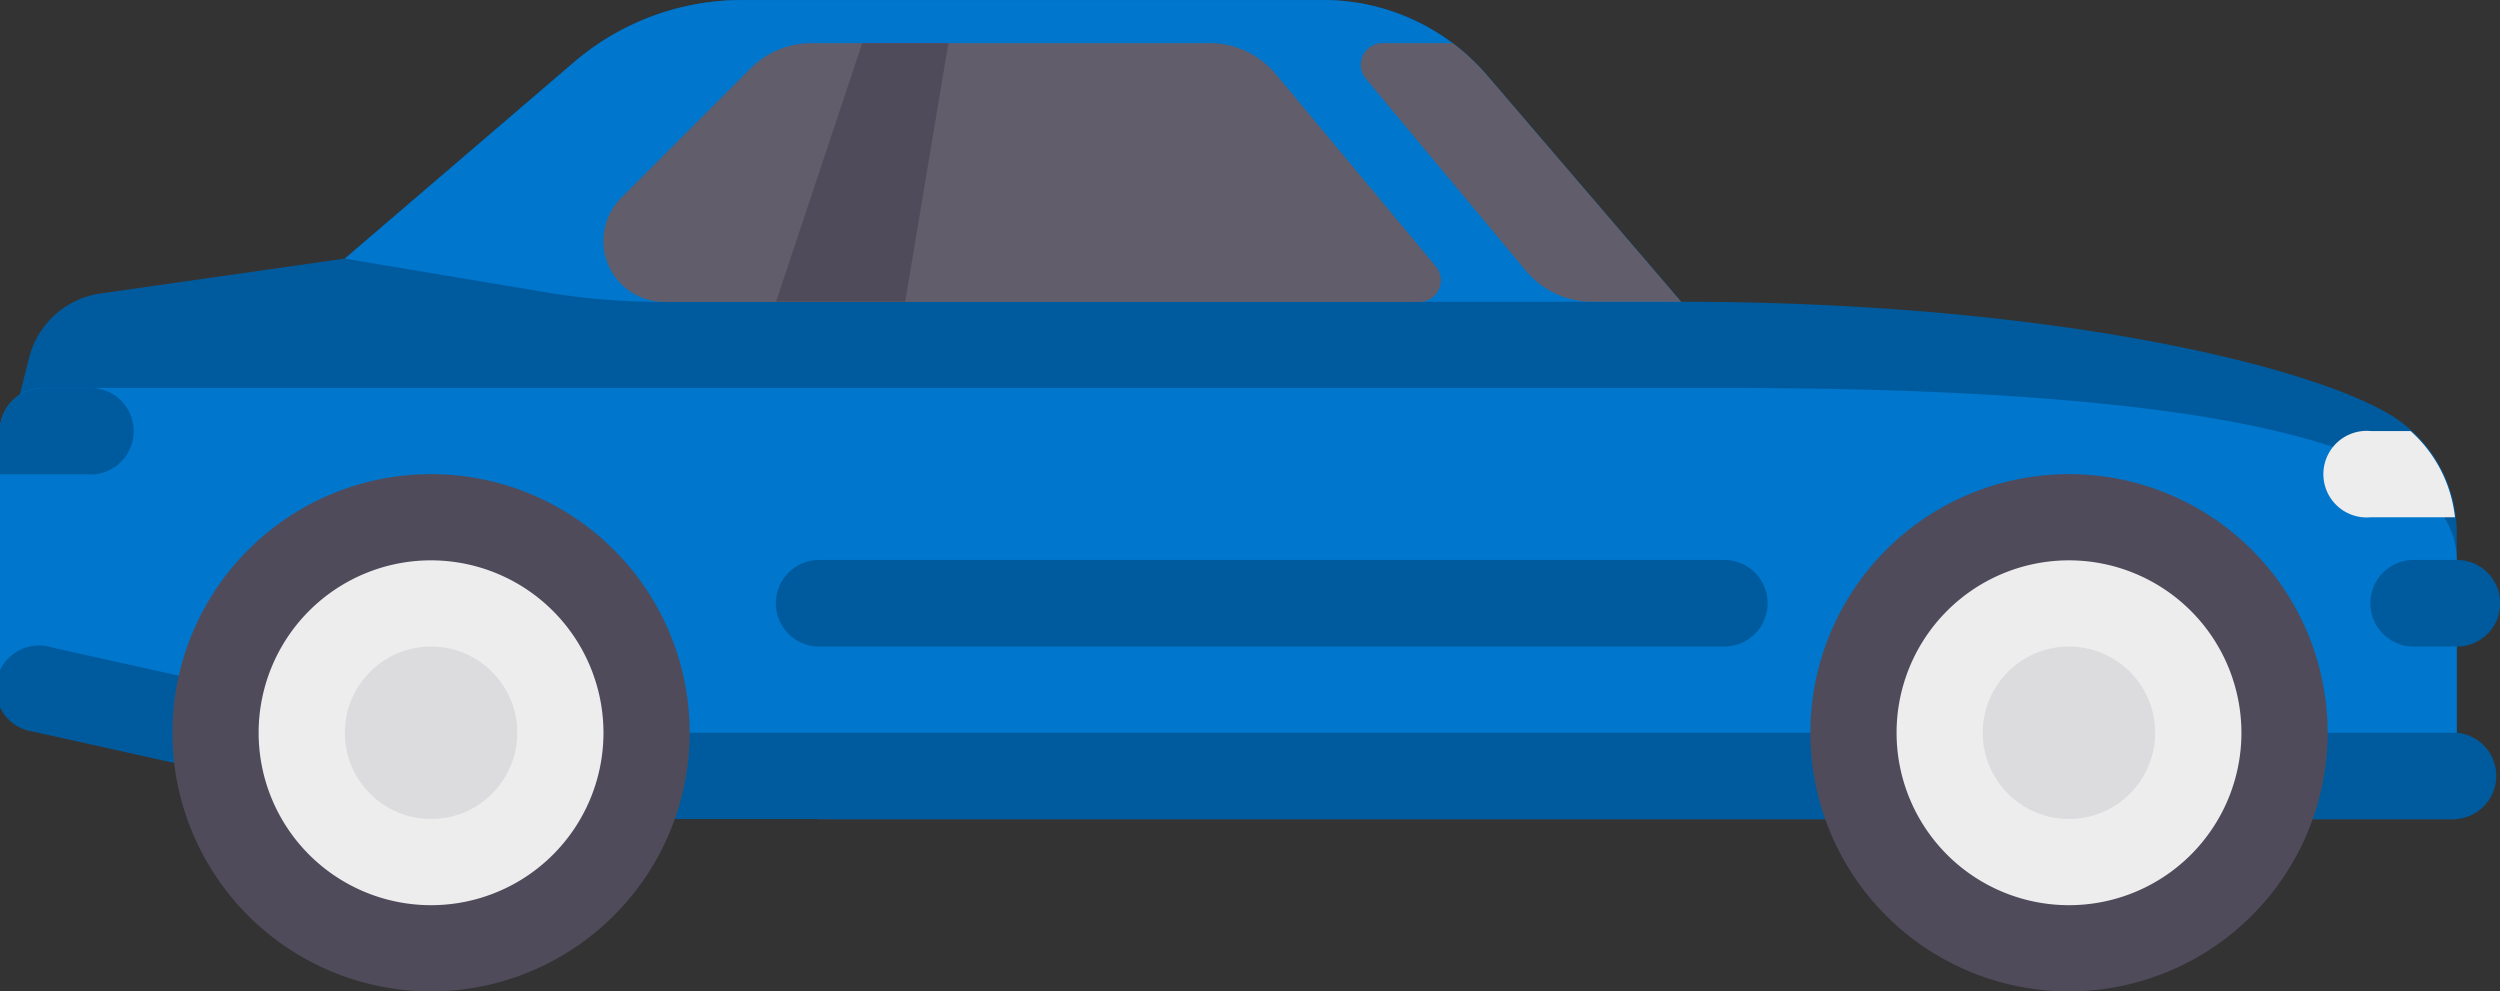 <svg xmlns="http://www.w3.org/2000/svg" width="46.195" height="18.318" viewBox="0 0 46.195 18.318">
  <rect x="0" y="0" width="46.195" height="18.318" fill="#333333" stroke="none"/>
  <g id="automobile" transform="translate(0.001 -154.484)">
    <path id="Caminho_1629" data-name="Caminho 1629" d="M44.2,162.166c-1.5-.924-6.339-2.105-13.13-2.105l-3.587-4.185a3.983,3.983,0,0,0-3.024-1.391H13.72a4.779,4.779,0,0,0-3.11,1.15l-4.233,3.628-4.515.645A1.593,1.593,0,0,0,.542,161.1L0,163.246l11.947,5.575H45.4v-4.5A2.526,2.526,0,0,0,44.2,162.166Z" transform="translate(-0.006 -0.001)" fill="#005b9e"/>
    <path id="Caminho_1630" data-name="Caminho 1630" d="M45.4,237.117c0-1.593-2.389-3.186-13.54-3.186H.8a.8.8,0,0,0-.8.8v4.779L15.137,241.9H45.4v-4.779Z" transform="translate(-0.005 -72.279)" fill="#0076cc"/>
    <path id="Caminho_1631" data-name="Caminho 1631" d="M45.4,288.495H8.051L.968,286.921a.8.8,0,1,0-.345,1.555l7.168,1.593a.781.781,0,0,0,.173.019H45.4a.8.8,0,0,0,0-1.593Z" transform="translate(0 -120.471)" fill="#005b9e"/>
    <circle id="Elipse_278" data-name="Elipse 278" cx="3.982" cy="3.982" r="3.982" transform="translate(34.247 164.041)" fill="#ededee"/>
    <path id="Caminho_1632" data-name="Caminho 1632" d="M375.539,261.144a4.779,4.779,0,1,1,4.779-4.779A4.784,4.784,0,0,1,375.539,261.144Zm0-7.965a3.186,3.186,0,1,0,3.186,3.186A3.189,3.189,0,0,0,375.539,253.179Z" transform="translate(-337.309 -88.341)" fill="#504b5a"/>
    <circle id="Elipse_279" data-name="Elipse 279" cx="1.593" cy="1.593" r="1.593" transform="translate(36.636 166.431)" fill="#dcdbde"/>
    <circle id="Elipse_280" data-name="Elipse 280" cx="3.982" cy="3.982" r="3.982" transform="translate(3.981 164.041)" fill="#ededee"/>
    <path id="Caminho_1633" data-name="Caminho 1633" d="M40.093,261.144a4.779,4.779,0,1,1,4.779-4.779A4.784,4.784,0,0,1,40.093,261.144Zm0-7.965a3.186,3.186,0,1,0,3.186,3.186A3.189,3.189,0,0,0,40.093,253.179Z" transform="translate(-32.129 -88.341)" fill="#504b5a"/>
    <circle id="Elipse_281" data-name="Elipse 281" cx="1.593" cy="1.593" r="1.593" transform="translate(6.371 166.431)" fill="#dcdbde"/>
    <g id="Agrupar_2761" data-name="Agrupar 2761" transform="translate(14.336 164.838)">
      <path id="Caminho_1634" data-name="Caminho 1634" d="M176.423,270.835H159.7a.8.8,0,0,1-.8-.8h0a.8.8,0,0,1,.8-.8h16.726a.8.8,0,0,1,.8.8h0A.8.8,0,0,1,176.423,270.835Z" transform="translate(-158.901 -269.242)" fill="#005b9e"/>
      <path id="Caminho_1635" data-name="Caminho 1635" d="M487.111,270.835h-.8a.8.8,0,0,1-.8-.8h0a.8.8,0,0,1,.8-.8h.8a.8.8,0,0,1,.8.8h0A.8.8,0,0,1,487.111,270.835Z" transform="translate(-456.049 -269.242)" fill="#005b9e"/>
    </g>
    <path id="Caminho_1636" data-name="Caminho 1636" d="M70.624,159.263l4.233-3.628a4.779,4.779,0,0,1,3.11-1.15H88.7a3.982,3.982,0,0,1,3.024,1.391l3.587,4.185H76.457a12.746,12.746,0,0,1-2.1-.173Z" transform="translate(-64.253)" fill="#0076cc"/>
    <path id="Caminho_1637" data-name="Caminho 1637" d="M136.01,163.885a1.593,1.593,0,0,0-1.224-.573h-7.356a1.593,1.593,0,0,0-1.126.467l-2.389,2.389a1.126,1.126,0,0,0-.33.8h0a1.126,1.126,0,0,0,1.126,1.126h13.953a.4.4,0,0,0,.306-.653Z" transform="translate(-112.436 -8.031)" fill="#625d6b"/>
    <path id="Caminho_1638" data-name="Caminho 1638" d="M161.287,168.091H158.9l1.593-4.779h1.593Z" transform="translate(-144.562 -8.031)" fill="#504b5a"/>
    <path id="Caminho_1639" data-name="Caminho 1639" d="M478.224,242.759h-.738a.8.8,0,1,0,0,1.593h1.557A2.5,2.5,0,0,0,478.224,242.759Z" transform="translate(-433.681 -80.31)" fill="#ededee"/>
    <path id="Caminho_1640" data-name="Caminho 1640" d="M280.992,163.906a3.979,3.979,0,0,0-.635-.594h-1.3a.4.4,0,0,0-.306.653l2.961,3.553a1.593,1.593,0,0,0,1.224.573h1.643Z" transform="translate(-253.517 -8.031)" fill="#625d6b"/>
    <path id="Caminho_1641" data-name="Caminho 1641" d="M0,234.728v.8H1.6a.8.8,0,1,0,0-1.593H.8A.8.8,0,0,0,0,234.728Z" transform="translate(-0.005 -72.28)" fill="#005b9e"/>
  </g>
</svg>
